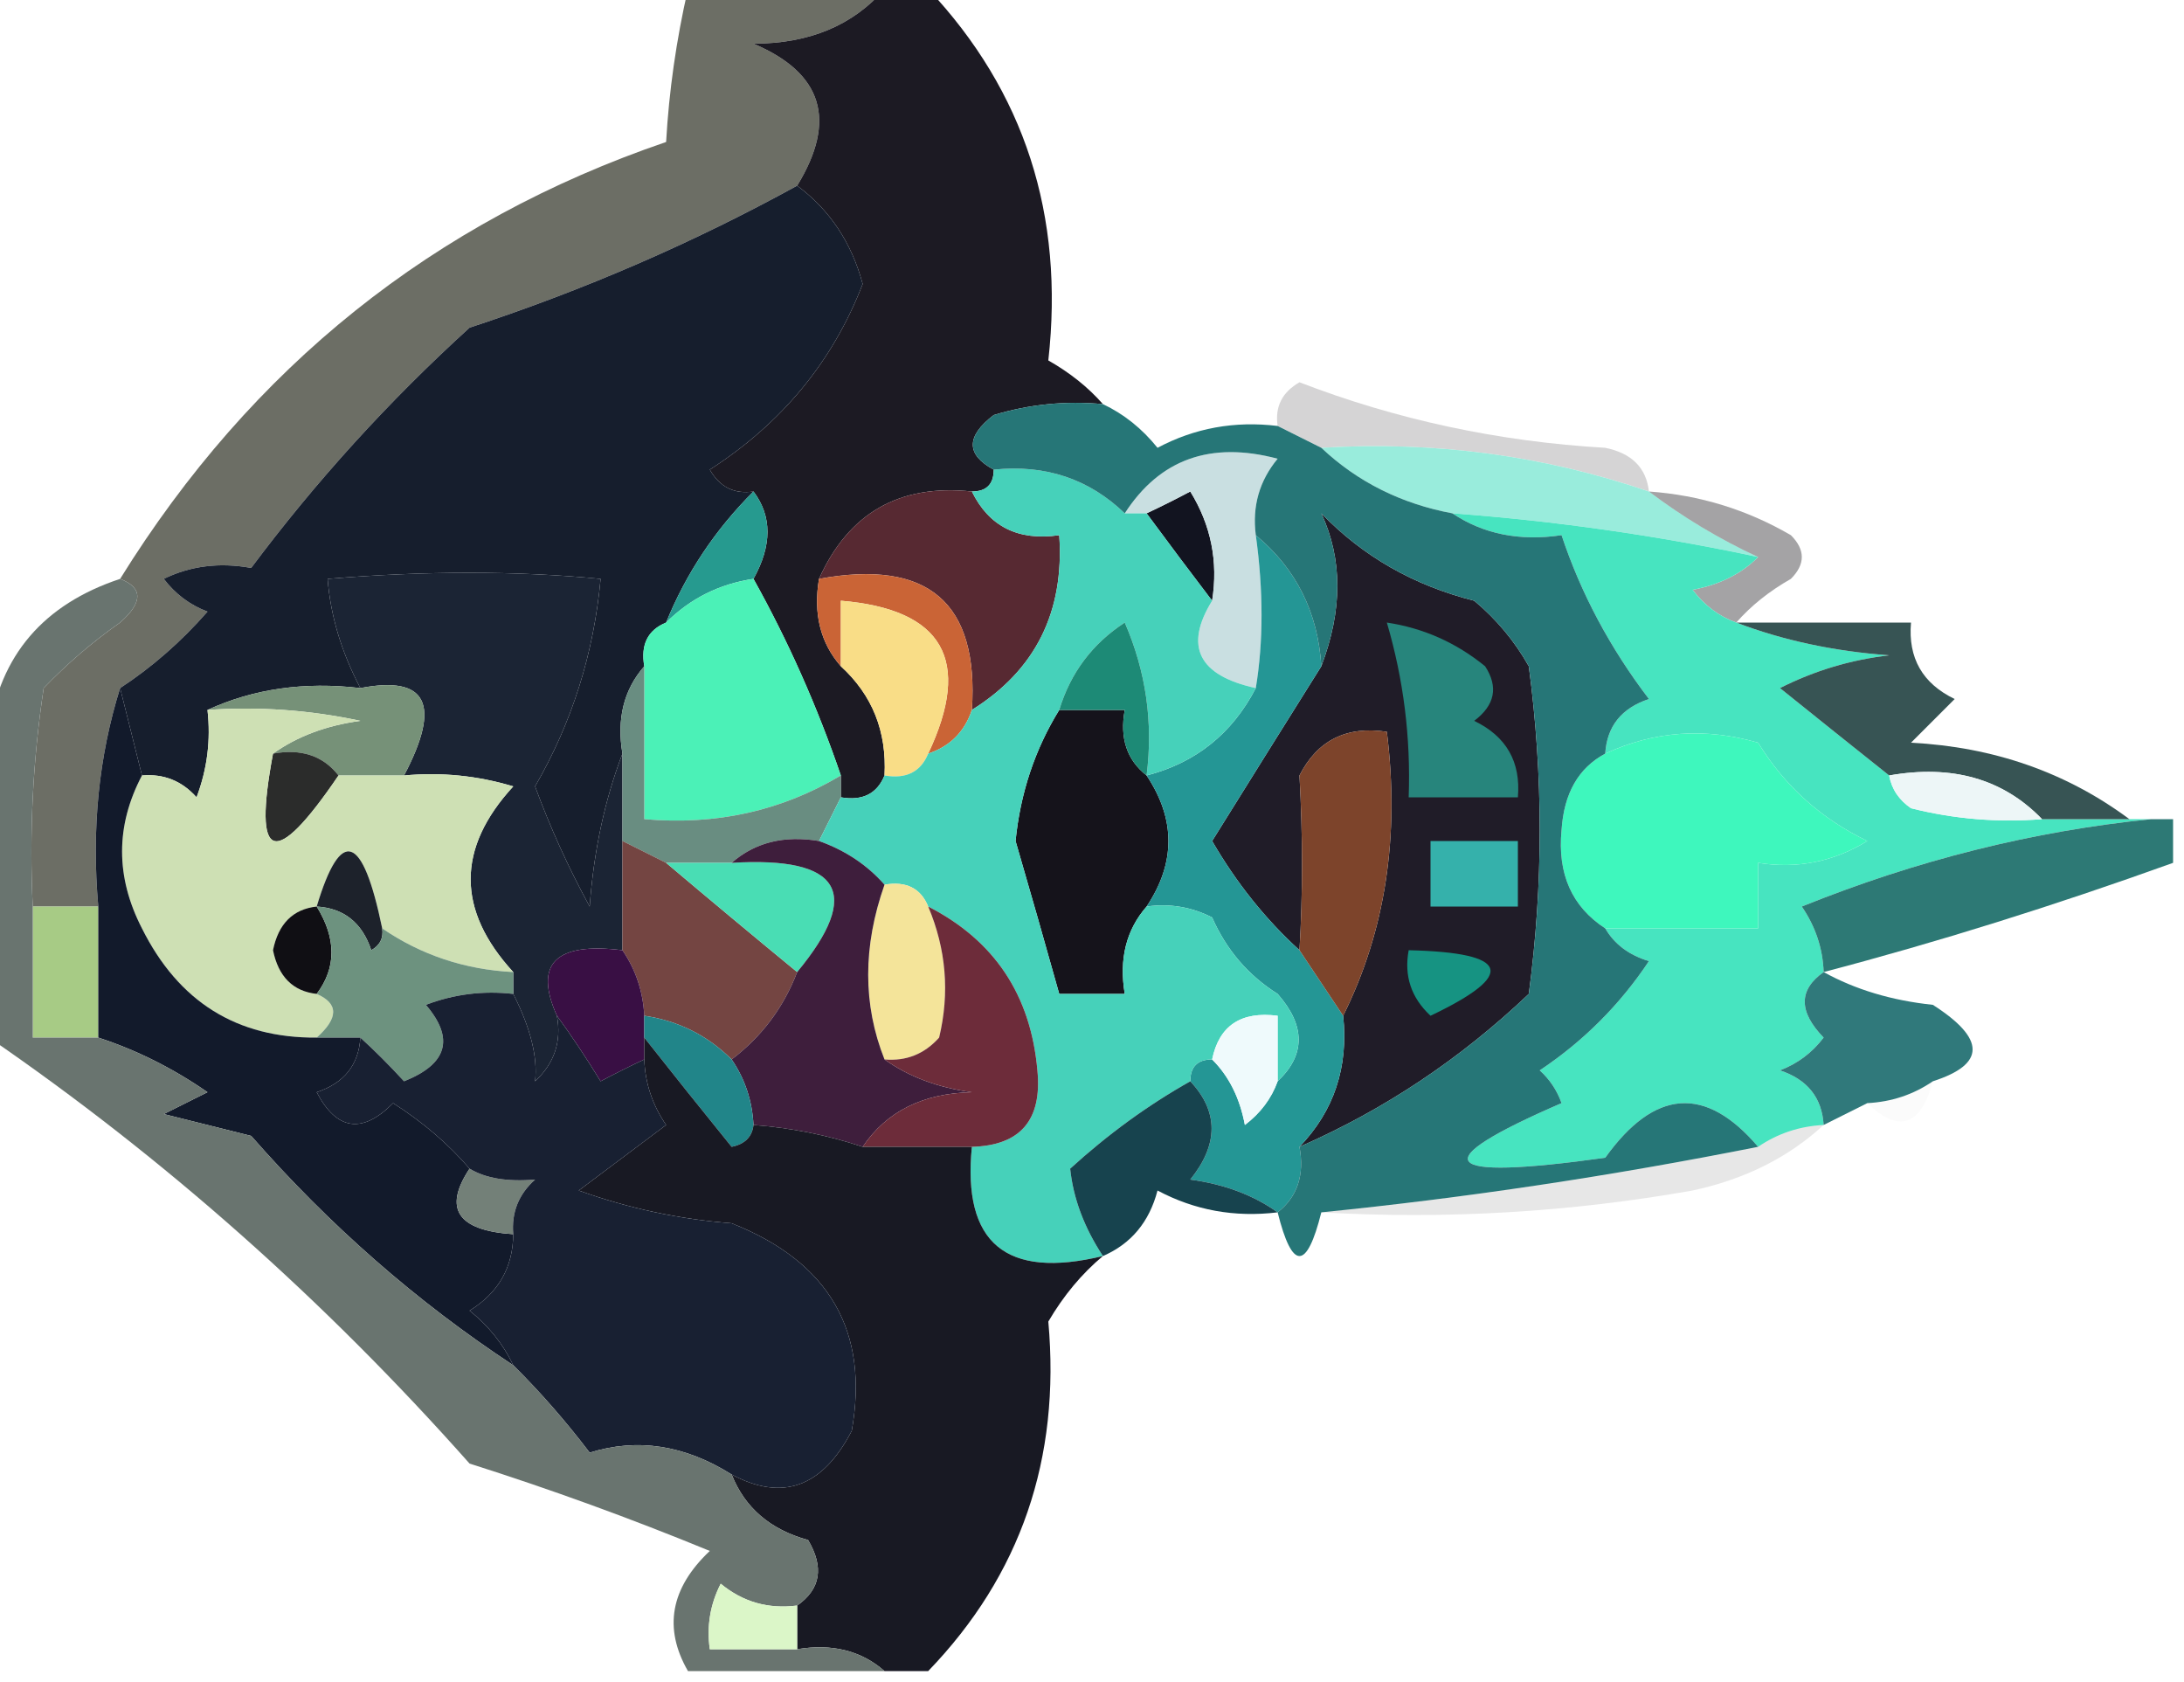 <?xml version="1.0" encoding="UTF-8"?>
<!DOCTYPE svg PUBLIC "-//W3C//DTD SVG 1.1//EN" "http://www.w3.org/Graphics/SVG/1.1/DTD/svg11.dtd">
<svg xmlns="http://www.w3.org/2000/svg" version="1.1" width="100px" height="77px" style="shape-rendering:geometricPrecision; text-rendering:geometricPrecision; image-rendering:optimizeQuality; fill-rule:evenodd; clip-rule:evenodd" xmlns:xlink="http://www.w3.org/1999/xlink">
<g><path style="opacity:1" fill="#6c6e65" d="M 31.5,-0.5 C 34.5,-0.5 37.5,-0.5 40.5,-0.5C 39.051,1.164 37.051,1.998 34.5,2C 37.669,3.342 38.335,5.508 36.5,8.5C 31.743,11.114 26.743,13.28 21.5,15C 17.797,18.367 14.464,22.034 11.5,26C 10.049,25.737 8.716,25.904 7.5,26.5C 8.025,27.192 8.692,27.692 9.5,28C 8.295,29.376 6.962,30.542 5.5,31.5C 4.521,34.625 4.187,37.958 4.5,41.5C 3.5,41.5 2.5,41.5 1.5,41.5C 1.335,38.15 1.502,34.817 2,31.5C 3.074,30.382 4.24,29.382 5.5,28.5C 6.55,27.571 6.55,26.905 5.5,26.5C 11.519,16.802 19.852,10.135 30.5,6.5C 30.631,4.174 30.964,1.841 31.5,-0.5 Z"/></g>
<g><path style="opacity:1" fill="#1c1a23" d="M 40.5,-0.5 C 41.167,-0.5 41.833,-0.5 42.5,-0.5C 46.909,4.185 48.742,9.852 48,16.5C 48.995,17.066 49.828,17.733 50.5,18.5C 48.801,18.34 47.134,18.506 45.5,19C 44.226,19.977 44.226,20.811 45.5,21.5C 45.5,22.167 45.167,22.5 44.5,22.5C 41.188,22.149 38.855,23.482 37.5,26.5C 37.232,28.099 37.566,29.432 38.5,30.5C 39.942,31.82 40.608,33.486 40.5,35.5C 40.158,36.338 39.492,36.672 38.5,36.5C 38.5,36.167 38.5,35.833 38.5,35.5C 37.424,32.352 36.091,29.352 34.5,26.5C 35.354,24.965 35.354,23.632 34.5,22.5C 33.624,22.631 32.957,22.297 32.5,21.5C 35.8,19.375 38.134,16.542 39.5,13C 38.992,11.107 37.992,9.607 36.5,8.5C 38.335,5.508 37.669,3.342 34.5,2C 37.051,1.998 39.051,1.164 40.5,-0.5 Z"/></g>
<g><path style="opacity:1" fill="#161e2d" d="M 36.5,8.5 C 37.992,9.607 38.992,11.107 39.5,13C 38.134,16.542 35.8,19.375 32.5,21.5C 32.957,22.297 33.624,22.631 34.5,22.5C 32.748,24.246 31.415,26.246 30.5,28.5C 29.662,28.842 29.328,29.508 29.5,30.5C 28.566,31.568 28.232,32.901 28.5,34.5C 27.686,36.631 27.186,38.964 27,41.5C 26.03,39.726 25.196,37.893 24.5,36C 26.189,33.083 27.189,29.916 27.5,26.5C 23.648,26.128 19.482,26.128 15,26.5C 15.134,28.189 15.634,29.856 16.5,31.5C 13.941,31.198 11.607,31.532 9.5,32.5C 9.657,33.873 9.49,35.207 9,36.5C 8.329,35.748 7.496,35.414 6.5,35.5C 6.167,34.167 5.833,32.833 5.5,31.5C 6.962,30.542 8.295,29.376 9.5,28C 8.692,27.692 8.025,27.192 7.5,26.5C 8.716,25.904 10.049,25.737 11.5,26C 14.464,22.034 17.797,18.367 21.5,15C 26.743,13.28 31.743,11.114 36.5,8.5 Z"/></g>
<g><path style="opacity:0.19" fill="#201f23" d="M 75.5,22.5 C 70.676,20.849 65.676,20.183 60.5,20.5C 59.833,20.167 59.167,19.833 58.5,19.5C 58.369,18.624 58.703,17.957 59.5,17.5C 63.947,19.215 68.614,20.215 73.5,20.5C 74.713,20.747 75.38,21.414 75.5,22.5 Z"/></g>
<g><path style="opacity:1" fill="#99ecdc" d="M 60.5,20.5 C 65.676,20.183 70.676,20.849 75.5,22.5C 77.073,23.687 78.739,24.687 80.5,25.5C 75.889,24.515 71.222,23.848 66.5,23.5C 64.156,23.06 62.156,22.06 60.5,20.5 Z"/></g>
<g><path style="opacity:0.451" fill="#373538" d="M 75.5,22.5 C 77.827,22.665 79.993,23.331 82,24.5C 82.667,25.167 82.667,25.833 82,26.5C 81.005,27.066 80.172,27.733 79.5,28.5C 78.711,28.217 78.044,27.717 77.5,27C 78.737,26.768 79.737,26.268 80.5,25.5C 78.739,24.687 77.073,23.687 75.5,22.5 Z"/></g>
<g><path style="opacity:0.996" fill="#121420" d="M 55.5,27.5 C 54.512,26.205 53.512,24.872 52.5,23.5C 53.15,23.196 53.816,22.863 54.5,22.5C 55.452,24.045 55.785,25.712 55.5,27.5 Z"/></g>
<g><path style="opacity:1" fill="#c9dfe1" d="M 57.5,24.5 C 57.85,27.041 57.85,29.374 57.5,31.5C 54.876,30.924 54.209,29.59 55.5,27.5C 55.785,25.712 55.452,24.045 54.5,22.5C 53.816,22.863 53.15,23.196 52.5,23.5C 52.167,23.5 51.833,23.5 51.5,23.5C 53.102,21.018 55.435,20.185 58.5,21C 57.663,22.011 57.33,23.178 57.5,24.5 Z"/></g>
<g><path style="opacity:1" fill="#572932" d="M 44.5,22.5 C 45.287,24.104 46.62,24.771 48.5,24.5C 48.741,28.019 47.407,30.686 44.5,32.5C 44.828,27.582 42.495,25.582 37.5,26.5C 38.855,23.482 41.188,22.149 44.5,22.5 Z"/></g>
<g><path style="opacity:1" fill="#1b2434" d="M 28.5,34.5 C 28.5,35.833 28.5,37.167 28.5,38.5C 28.5,40.167 28.5,41.833 28.5,43.5C 25.433,43.12 24.433,44.12 25.5,46.5C 25.719,47.675 25.386,48.675 24.5,49.5C 24.624,48.389 24.291,47.056 23.5,45.5C 23.5,45.167 23.5,44.833 23.5,44.5C 20.899,41.663 20.899,38.83 23.5,36C 21.866,35.507 20.199,35.34 18.5,35.5C 20.221,32.242 19.555,30.909 16.5,31.5C 15.634,29.856 15.134,28.189 15,26.5C 19.482,26.128 23.648,26.128 27.5,26.5C 27.189,29.916 26.189,33.083 24.5,36C 25.196,37.893 26.03,39.726 27,41.5C 27.186,38.964 27.686,36.631 28.5,34.5 Z"/></g>
<g><path style="opacity:1" fill="#269a8f" d="M 34.5,22.5 C 35.354,23.632 35.354,24.965 34.5,26.5C 32.938,26.733 31.605,27.399 30.5,28.5C 31.415,26.246 32.748,24.246 34.5,22.5 Z"/></g>
<g><path style="opacity:1" fill="#ca6436" d="M 37.5,26.5 C 42.495,25.582 44.828,27.582 44.5,32.5C 44.167,33.5 43.5,34.167 42.5,34.5C 44.522,30.225 43.188,27.892 38.5,27.5C 38.5,28.5 38.5,29.5 38.5,30.5C 37.566,29.432 37.232,28.099 37.5,26.5 Z"/></g>
<g><path style="opacity:1" fill="#201c28" d="M 59.5,52.5 C 61.081,50.858 61.748,48.858 61.5,46.5C 63.43,42.627 64.097,38.294 63.5,33.5C 61.654,33.222 60.32,33.889 59.5,35.5C 59.654,38.268 59.654,40.935 59.5,43.5C 57.946,42.086 56.612,40.419 55.5,38.5C 57.178,35.805 58.844,33.139 60.5,30.5C 61.477,27.928 61.477,25.595 60.5,23.5C 62.398,25.468 64.731,26.802 67.5,27.5C 68.522,28.354 69.355,29.354 70,30.5C 70.667,35.5 70.667,40.5 70,45.5C 66.873,48.474 63.373,50.808 59.5,52.5 Z"/></g>
<g><path style="opacity:1" fill="#47e4c0" d="M 66.5,23.5 C 71.222,23.848 75.889,24.515 80.5,25.5C 79.737,26.268 78.737,26.768 77.5,27C 78.044,27.717 78.711,28.217 79.5,28.5C 81.631,29.314 83.964,29.814 86.5,30C 84.744,30.202 83.078,30.702 81.5,31.5C 83.186,32.857 84.852,34.19 86.5,35.5C 86.611,36.117 86.944,36.617 87.5,37C 89.473,37.495 91.473,37.662 93.5,37.5C 94.833,37.5 96.167,37.5 97.5,37.5C 97.833,37.5 98.167,37.5 98.5,37.5C 93.1,38.043 87.766,39.376 82.5,41.5C 83.127,42.417 83.461,43.417 83.5,44.5C 82.347,45.313 82.347,46.313 83.5,47.5C 82.975,48.192 82.308,48.692 81.5,49C 82.756,49.417 83.423,50.25 83.5,51.5C 82.391,51.557 81.391,51.89 80.5,52.5C 78.095,49.677 75.761,49.844 73.5,53C 65.844,54.07 65.177,53.237 71.5,50.5C 71.291,49.914 70.957,49.414 70.5,49C 72.5,47.667 74.167,46 75.5,44C 74.584,43.722 73.918,43.222 73.5,42.5C 75.833,42.5 78.167,42.5 80.5,42.5C 80.5,41.5 80.5,40.5 80.5,39.5C 82.288,39.785 83.955,39.452 85.5,38.5C 83.381,37.479 81.714,35.979 80.5,34C 78.071,33.297 75.737,33.463 73.5,34.5C 73.577,33.25 74.244,32.417 75.5,32C 73.715,29.656 72.382,27.156 71.5,24.5C 69.585,24.785 67.919,24.451 66.5,23.5 Z"/></g>
<g><path style="opacity:1" fill="#f9dd87" d="M 42.5,34.5 C 42.158,35.338 41.492,35.672 40.5,35.5C 40.608,33.486 39.942,31.82 38.5,30.5C 38.5,29.5 38.5,28.5 38.5,27.5C 43.188,27.892 44.522,30.225 42.5,34.5 Z"/></g>
<g><path style="opacity:0.953" fill="#2d4c4c" d="M 79.5,28.5 C 82.167,28.5 84.833,28.5 87.5,28.5C 87.36,30.124 88.027,31.29 89.5,32C 88.833,32.667 88.167,33.333 87.5,34C 91.29,34.195 94.624,35.362 97.5,37.5C 96.167,37.5 94.833,37.5 93.5,37.5C 91.721,35.657 89.388,34.99 86.5,35.5C 84.852,34.19 83.186,32.857 81.5,31.5C 83.078,30.702 84.744,30.202 86.5,30C 83.964,29.814 81.631,29.314 79.5,28.5 Z"/></g>
<g><path style="opacity:1" fill="#769178" d="M 18.5,35.5 C 17.5,35.5 16.5,35.5 15.5,35.5C 14.791,34.596 13.791,34.263 12.5,34.5C 13.608,33.71 14.942,33.21 16.5,33C 14.19,32.503 11.857,32.337 9.5,32.5C 11.607,31.532 13.941,31.198 16.5,31.5C 19.555,30.909 20.221,32.242 18.5,35.5 Z"/></g>
<g><path style="opacity:1" fill="#27857c" d="M 63.5,28.5 C 65.17,28.751 66.67,29.418 68,30.5C 68.617,31.449 68.451,32.282 67.5,33C 68.973,33.71 69.64,34.876 69.5,36.5C 67.833,36.5 66.167,36.5 64.5,36.5C 64.599,33.763 64.265,31.096 63.5,28.5 Z"/></g>
<g><path style="opacity:0.961" fill="#242524" d="M 12.5,34.5 C 13.791,34.263 14.791,34.596 15.5,35.5C 12.563,39.826 11.563,39.492 12.5,34.5 Z"/></g>
<g><path style="opacity:1" fill="#15131b" d="M 48.5,32.5 C 49.5,32.5 50.5,32.5 51.5,32.5C 51.263,33.791 51.596,34.791 52.5,35.5C 53.833,37.5 53.833,39.5 52.5,41.5C 51.566,42.568 51.232,43.901 51.5,45.5C 50.5,45.5 49.5,45.5 48.5,45.5C 47.849,43.174 47.182,40.841 46.5,38.5C 46.719,36.307 47.385,34.307 48.5,32.5 Z"/></g>
<g><path style="opacity:1" fill="#3ef7bd" d="M 73.5,42.5 C 71.974,41.508 71.307,40.008 71.5,38C 71.608,36.319 72.275,35.152 73.5,34.5C 75.737,33.463 78.071,33.297 80.5,34C 81.714,35.979 83.381,37.479 85.5,38.5C 83.955,39.452 82.288,39.785 80.5,39.5C 80.5,40.5 80.5,41.5 80.5,42.5C 78.167,42.5 75.833,42.5 73.5,42.5 Z"/></g>
<g><path style="opacity:1" fill="#4bf1b7" d="M 34.5,26.5 C 36.091,29.352 37.424,32.352 38.5,35.5C 35.785,37.123 32.785,37.79 29.5,37.5C 29.5,35.167 29.5,32.833 29.5,30.5C 29.328,29.508 29.662,28.842 30.5,28.5C 31.605,27.399 32.938,26.733 34.5,26.5 Z"/></g>
<g><path style="opacity:1" fill="#edf6f7" d="M 86.5,35.5 C 89.388,34.99 91.721,35.657 93.5,37.5C 91.473,37.662 89.473,37.495 87.5,37C 86.944,36.617 86.611,36.117 86.5,35.5 Z"/></g>
<g><path style="opacity:1" fill="#698d81" d="M 29.5,30.5 C 29.5,32.833 29.5,35.167 29.5,37.5C 32.785,37.79 35.785,37.123 38.5,35.5C 38.5,35.833 38.5,36.167 38.5,36.5C 38.167,37.167 37.833,37.833 37.5,38.5C 35.901,38.232 34.568,38.566 33.5,39.5C 32.5,39.5 31.5,39.5 30.5,39.5C 29.833,39.167 29.167,38.833 28.5,38.5C 28.5,37.167 28.5,35.833 28.5,34.5C 28.232,32.901 28.566,31.568 29.5,30.5 Z"/></g>
<g><path style="opacity:1" fill="#249695" d="M 57.5,24.5 C 59.346,26.03 60.346,28.03 60.5,30.5C 58.844,33.139 57.178,35.805 55.5,38.5C 56.612,40.419 57.946,42.086 59.5,43.5C 60.167,44.5 60.833,45.5 61.5,46.5C 61.748,48.858 61.081,50.858 59.5,52.5C 59.737,53.791 59.404,54.791 58.5,55.5C 57.392,54.71 56.058,54.21 54.5,54C 55.801,52.385 55.801,50.885 54.5,49.5C 54.5,48.833 54.833,48.5 55.5,48.5C 56.268,49.263 56.768,50.263 57,51.5C 57.717,50.956 58.217,50.289 58.5,49.5C 59.782,48.292 59.782,46.958 58.5,45.5C 57.155,44.653 56.155,43.487 55.5,42C 54.552,41.517 53.552,41.35 52.5,41.5C 53.833,39.5 53.833,37.5 52.5,35.5C 54.749,34.92 56.415,33.587 57.5,31.5C 57.85,29.374 57.85,27.041 57.5,24.5 Z"/></g>
<g><path style="opacity:1" fill="#35b1ab" d="M 65.5,38.5 C 66.833,38.5 68.167,38.5 69.5,38.5C 69.5,39.5 69.5,40.5 69.5,41.5C 68.167,41.5 66.833,41.5 65.5,41.5C 65.5,40.5 65.5,39.5 65.5,38.5 Z"/></g>
<g><path style="opacity:1" fill="#2d7975" d="M 98.5,37.5 C 98.833,37.5 99.167,37.5 99.5,37.5C 99.5,38.167 99.5,38.833 99.5,39.5C 94.014,41.474 88.681,43.141 83.5,44.5C 83.461,43.417 83.127,42.417 82.5,41.5C 87.766,39.376 93.1,38.043 98.5,37.5 Z"/></g>
<g><path style="opacity:1" fill="#cee0b4" d="M 9.5,32.5 C 11.857,32.337 14.19,32.503 16.5,33C 14.942,33.21 13.608,33.71 12.5,34.5C 11.563,39.492 12.563,39.826 15.5,35.5C 16.5,35.5 17.5,35.5 18.5,35.5C 20.199,35.34 21.866,35.507 23.5,36C 20.899,38.83 20.899,41.663 23.5,44.5C 21.282,44.386 19.282,43.72 17.5,42.5C 16.605,38.162 15.605,37.829 14.5,41.5C 13.414,41.62 12.747,42.287 12.5,43.5C 12.747,44.713 13.414,45.38 14.5,45.5C 15.506,45.938 15.506,46.604 14.5,47.5C 10.845,47.528 8.178,45.861 6.5,42.5C 5.286,40.141 5.286,37.808 6.5,35.5C 7.496,35.414 8.329,35.748 9,36.5C 9.49,35.207 9.657,33.873 9.5,32.5 Z"/></g>
<g><path style="opacity:1" fill="#1d222b" d="M 17.5,42.5 C 17.565,42.938 17.399,43.272 17,43.5C 16.583,42.244 15.75,41.577 14.5,41.5C 15.605,37.829 16.605,38.162 17.5,42.5 Z"/></g>
<g><path style="opacity:1" fill="#744542" d="M 28.5,38.5 C 29.167,38.833 29.833,39.167 30.5,39.5C 32.46,41.156 34.46,42.823 36.5,44.5C 35.878,46.122 34.878,47.455 33.5,48.5C 32.395,47.4 31.062,46.733 29.5,46.5C 29.443,45.391 29.11,44.391 28.5,43.5C 28.5,41.833 28.5,40.167 28.5,38.5 Z"/></g>
<g><path style="opacity:0.973" fill="#0b0a0f" d="M 14.5,41.5 C 15.405,42.964 15.405,44.298 14.5,45.5C 13.414,45.38 12.747,44.713 12.5,43.5C 12.747,42.287 13.414,41.62 14.5,41.5 Z"/></g>
<g><path style="opacity:1" fill="#49ddb4" d="M 30.5,39.5 C 31.5,39.5 32.5,39.5 33.5,39.5C 38.51,39.198 39.51,40.865 36.5,44.5C 34.46,42.823 32.46,41.156 30.5,39.5 Z"/></g>
<g><path style="opacity:1" fill="#46d1ba" d="M 45.5,21.5 C 47.858,21.253 49.858,21.919 51.5,23.5C 51.833,23.5 52.167,23.5 52.5,23.5C 53.512,24.872 54.512,26.205 55.5,27.5C 54.209,29.59 54.876,30.924 57.5,31.5C 56.415,33.587 54.749,34.92 52.5,35.5C 52.808,33.076 52.474,30.743 51.5,28.5C 50.016,29.467 49.016,30.8 48.5,32.5C 47.385,34.307 46.719,36.307 46.5,38.5C 47.182,40.841 47.849,43.174 48.5,45.5C 49.5,45.5 50.5,45.5 51.5,45.5C 51.232,43.901 51.566,42.568 52.5,41.5C 53.552,41.35 54.552,41.517 55.5,42C 56.155,43.487 57.155,44.653 58.5,45.5C 59.782,46.958 59.782,48.292 58.5,49.5C 58.5,48.5 58.5,47.5 58.5,46.5C 56.821,46.285 55.821,46.952 55.5,48.5C 54.833,48.5 54.5,48.833 54.5,49.5C 52.563,50.59 50.73,51.924 49,53.5C 49.143,54.865 49.643,56.198 50.5,57.5C 46.062,58.575 44.062,56.908 44.5,52.5C 46.722,52.441 47.722,51.275 47.5,49C 47.196,45.55 45.529,43.05 42.5,41.5C 42.158,40.662 41.492,40.328 40.5,40.5C 39.709,39.599 38.709,38.932 37.5,38.5C 37.833,37.833 38.167,37.167 38.5,36.5C 39.492,36.672 40.158,36.338 40.5,35.5C 41.492,35.672 42.158,35.338 42.5,34.5C 43.5,34.167 44.167,33.5 44.5,32.5C 47.407,30.686 48.741,28.019 48.5,24.5C 46.62,24.771 45.287,24.104 44.5,22.5C 45.167,22.5 45.5,22.167 45.5,21.5 Z"/></g>
<g><path style="opacity:1" fill="#1d8a76" d="M 52.5,35.5 C 51.596,34.791 51.263,33.791 51.5,32.5C 50.5,32.5 49.5,32.5 48.5,32.5C 49.016,30.8 50.016,29.467 51.5,28.5C 52.474,30.743 52.808,33.076 52.5,35.5 Z"/></g>
<g><path style="opacity:1" fill="#a7cb85" d="M 1.5,41.5 C 2.5,41.5 3.5,41.5 4.5,41.5C 4.5,43.5 4.5,45.5 4.5,47.5C 3.5,47.5 2.5,47.5 1.5,47.5C 1.5,45.5 1.5,43.5 1.5,41.5 Z"/></g>
<g><path style="opacity:1" fill="#f4e49a" d="M 40.5,40.5 C 41.492,40.328 42.158,40.662 42.5,41.5C 43.324,43.455 43.49,45.455 43,47.5C 42.329,48.252 41.496,48.586 40.5,48.5C 39.503,45.995 39.503,43.328 40.5,40.5 Z"/></g>
<g><path style="opacity:1" fill="#7d442b" d="M 61.5,46.5 C 60.833,45.5 60.167,44.5 59.5,43.5C 59.654,40.935 59.654,38.268 59.5,35.5C 60.32,33.889 61.654,33.222 63.5,33.5C 64.097,38.294 63.43,42.627 61.5,46.5 Z"/></g>
<g><path style="opacity:1" fill="#6d927f" d="M 14.5,41.5 C 15.75,41.577 16.583,42.244 17,43.5C 17.399,43.272 17.565,42.938 17.5,42.5C 19.282,43.72 21.282,44.386 23.5,44.5C 23.5,44.833 23.5,45.167 23.5,45.5C 22.127,45.343 20.793,45.51 19.5,46C 20.821,47.544 20.488,48.711 18.5,49.5C 17.818,48.757 17.151,48.091 16.5,47.5C 15.833,47.5 15.167,47.5 14.5,47.5C 15.506,46.604 15.506,45.938 14.5,45.5C 15.405,44.298 15.405,42.964 14.5,41.5 Z"/></g>
<g><path style="opacity:1" fill="#390f44" d="M 28.5,43.5 C 29.11,44.391 29.443,45.391 29.5,46.5C 29.5,46.833 29.5,47.167 29.5,47.5C 29.5,47.833 29.5,48.167 29.5,48.5C 28.85,48.804 28.183,49.137 27.5,49.5C 26.824,48.398 26.158,47.398 25.5,46.5C 24.433,44.12 25.433,43.12 28.5,43.5 Z"/></g>
<g><path style="opacity:1" fill="#169382" d="M 64.5,43.5 C 69.137,43.608 69.47,44.608 65.5,46.5C 64.614,45.675 64.281,44.675 64.5,43.5 Z"/></g>
<g><path style="opacity:1" fill="#30797b" d="M 83.5,44.5 C 84.952,45.302 86.618,45.802 88.5,46C 90.927,47.554 90.927,48.721 88.5,49.5C 87.609,50.11 86.609,50.443 85.5,50.5C 84.833,50.833 84.167,51.167 83.5,51.5C 83.423,50.25 82.756,49.417 81.5,49C 82.308,48.692 82.975,48.192 83.5,47.5C 82.347,46.313 82.347,45.313 83.5,44.5 Z"/></g>
<g><path style="opacity:1" fill="#effafc" d="M 58.5,49.5 C 58.217,50.289 57.717,50.956 57,51.5C 56.768,50.263 56.268,49.263 55.5,48.5C 55.821,46.952 56.821,46.285 58.5,46.5C 58.5,47.5 58.5,48.5 58.5,49.5 Z"/></g>
<g><path style="opacity:1" fill="#3e1e3c" d="M 33.5,39.5 C 34.568,38.566 35.901,38.232 37.5,38.5C 38.709,38.932 39.709,39.599 40.5,40.5C 39.503,43.328 39.503,45.995 40.5,48.5C 41.608,49.29 42.942,49.79 44.5,50C 42.256,50.05 40.589,50.883 39.5,52.5C 37.883,51.962 36.216,51.629 34.5,51.5C 34.443,50.391 34.11,49.391 33.5,48.5C 34.878,47.455 35.878,46.122 36.5,44.5C 39.51,40.865 38.51,39.198 33.5,39.5 Z"/></g>
<g><path style="opacity:1" fill="#267677" d="M 50.5,18.5 C 51.458,18.953 52.292,19.619 53,20.5C 54.7,19.594 56.533,19.261 58.5,19.5C 59.167,19.833 59.833,20.167 60.5,20.5C 62.156,22.06 64.156,23.06 66.5,23.5C 67.919,24.451 69.585,24.785 71.5,24.5C 72.382,27.156 73.715,29.656 75.5,32C 74.244,32.417 73.577,33.25 73.5,34.5C 72.275,35.152 71.608,36.319 71.5,38C 71.307,40.008 71.974,41.508 73.5,42.5C 73.918,43.222 74.584,43.722 75.5,44C 74.167,46 72.5,47.667 70.5,49C 70.957,49.414 71.291,49.914 71.5,50.5C 65.177,53.237 65.844,54.07 73.5,53C 75.761,49.844 78.095,49.677 80.5,52.5C 73.775,53.838 67.109,54.838 60.5,55.5C 59.833,58.167 59.167,58.167 58.5,55.5C 59.404,54.791 59.737,53.791 59.5,52.5C 63.373,50.808 66.873,48.474 70,45.5C 70.667,40.5 70.667,35.5 70,30.5C 69.355,29.354 68.522,28.354 67.5,27.5C 64.731,26.802 62.398,25.468 60.5,23.5C 61.477,25.595 61.477,27.928 60.5,30.5C 60.346,28.03 59.346,26.03 57.5,24.5C 57.33,23.178 57.663,22.011 58.5,21C 55.435,20.185 53.102,21.018 51.5,23.5C 49.858,21.919 47.858,21.253 45.5,21.5C 44.226,20.811 44.226,19.977 45.5,19C 47.134,18.506 48.801,18.34 50.5,18.5 Z"/></g>
<g><path style="opacity:1" fill="#121a2b" d="M 5.5,31.5 C 5.833,32.833 6.167,34.167 6.5,35.5C 5.286,37.808 5.286,40.141 6.5,42.5C 8.178,45.861 10.845,47.528 14.5,47.5C 15.167,47.5 15.833,47.5 16.5,47.5C 16.423,48.75 15.756,49.583 14.5,50C 15.421,51.756 16.588,51.923 18,50.5C 19.364,51.371 20.53,52.371 21.5,53.5C 20.282,55.332 20.949,56.332 23.5,56.5C 23.489,58.017 22.823,59.184 21.5,60C 22.381,60.708 23.047,61.542 23.5,62.5C 19.095,59.604 15.095,56.104 11.5,52C 10.167,51.667 8.833,51.333 7.5,51C 8.167,50.667 8.833,50.333 9.5,50C 7.922,48.906 6.255,48.072 4.5,47.5C 4.5,45.5 4.5,43.5 4.5,41.5C 4.187,37.958 4.521,34.625 5.5,31.5 Z"/></g>
<g><path style="opacity:1" fill="#218589" d="M 29.5,47.5 C 29.5,47.167 29.5,46.833 29.5,46.5C 31.062,46.733 32.395,47.4 33.5,48.5C 34.11,49.391 34.443,50.391 34.5,51.5C 34.44,52.043 34.107,52.376 33.5,52.5C 32.113,50.79 30.779,49.123 29.5,47.5 Z"/></g>
<g><path style="opacity:1" fill="#6d2c3a" d="M 42.5,41.5 C 45.529,43.05 47.196,45.55 47.5,49C 47.722,51.275 46.722,52.441 44.5,52.5C 42.833,52.5 41.167,52.5 39.5,52.5C 40.589,50.883 42.256,50.05 44.5,50C 42.942,49.79 41.608,49.29 40.5,48.5C 41.496,48.586 42.329,48.252 43,47.5C 43.49,45.455 43.324,43.455 42.5,41.5 Z"/></g>
<g><path style="opacity:0.016" fill="#101115" d="M 88.5,49.5 C 87.947,51.552 86.947,51.885 85.5,50.5C 86.609,50.443 87.609,50.11 88.5,49.5 Z"/></g>
<g><path style="opacity:1" fill="#181923" d="M 29.5,47.5 C 30.779,49.123 32.113,50.79 33.5,52.5C 34.107,52.376 34.44,52.043 34.5,51.5C 36.216,51.629 37.883,51.962 39.5,52.5C 41.167,52.5 42.833,52.5 44.5,52.5C 44.062,56.908 46.062,58.575 50.5,57.5C 49.531,58.309 48.698,59.309 48,60.5C 48.566,66.777 46.733,72.11 42.5,76.5C 41.833,76.5 41.167,76.5 40.5,76.5C 39.432,75.566 38.099,75.232 36.5,75.5C 36.5,74.833 36.5,74.167 36.5,73.5C 37.574,72.749 37.74,71.749 37,70.5C 35.271,70.026 34.105,69.026 33.5,67.5C 35.828,68.749 37.662,68.082 39,65.5C 39.806,60.94 37.973,57.773 33.5,56C 31.099,55.814 28.766,55.314 26.5,54.5C 27.833,53.5 29.167,52.5 30.5,51.5C 29.873,50.583 29.539,49.583 29.5,48.5C 29.5,48.167 29.5,47.833 29.5,47.5 Z"/></g>
<g><path style="opacity:1" fill="#17434e" d="M 54.5,49.5 C 55.801,50.885 55.801,52.385 54.5,54C 56.058,54.21 57.392,54.71 58.5,55.5C 56.533,55.739 54.7,55.406 53,54.5C 52.623,55.942 51.79,56.942 50.5,57.5C 49.643,56.198 49.143,54.865 49,53.5C 50.73,51.924 52.563,50.59 54.5,49.5 Z"/></g>
<g><path style="opacity:0.096" fill="#040406" d="M 83.5,51.5 C 81.884,52.989 79.884,53.989 77.5,54.5C 71.872,55.495 66.206,55.829 60.5,55.5C 67.109,54.838 73.775,53.838 80.5,52.5C 81.391,51.89 82.391,51.557 83.5,51.5 Z"/></g>
<g><path style="opacity:0.984" fill="#717e76" d="M 21.5,53.5 C 22.231,53.942 23.231,54.108 24.5,54C 23.748,54.671 23.414,55.504 23.5,56.5C 20.949,56.332 20.282,55.332 21.5,53.5 Z"/></g>
<g><path style="opacity:1" fill="#182032" d="M 23.5,45.5 C 24.291,47.056 24.624,48.389 24.5,49.5C 25.386,48.675 25.719,47.675 25.5,46.5C 26.158,47.398 26.824,48.398 27.5,49.5C 28.183,49.137 28.85,48.804 29.5,48.5C 29.539,49.583 29.873,50.583 30.5,51.5C 29.167,52.5 27.833,53.5 26.5,54.5C 28.766,55.314 31.099,55.814 33.5,56C 37.973,57.773 39.806,60.94 39,65.5C 37.662,68.082 35.828,68.749 33.5,67.5C 31.355,66.152 29.188,65.818 27,66.5C 25.898,65.051 24.731,63.718 23.5,62.5C 23.047,61.542 22.381,60.708 21.5,60C 22.823,59.184 23.489,58.017 23.5,56.5C 23.414,55.504 23.748,54.671 24.5,54C 23.231,54.108 22.231,53.942 21.5,53.5C 20.53,52.371 19.364,51.371 18,50.5C 16.588,51.923 15.421,51.756 14.5,50C 15.756,49.583 16.423,48.75 16.5,47.5C 17.151,48.091 17.818,48.757 18.5,49.5C 20.488,48.711 20.821,47.544 19.5,46C 20.793,45.51 22.127,45.343 23.5,45.5 Z"/></g>
<g><path style="opacity:1" fill="#69746f" d="M 5.5,26.5 C 6.55,26.905 6.55,27.571 5.5,28.5C 4.24,29.382 3.074,30.382 2,31.5C 1.502,34.817 1.335,38.15 1.5,41.5C 1.5,43.5 1.5,45.5 1.5,47.5C 2.5,47.5 3.5,47.5 4.5,47.5C 6.255,48.072 7.922,48.906 9.5,50C 8.833,50.333 8.167,50.667 7.5,51C 8.833,51.333 10.167,51.667 11.5,52C 15.095,56.104 19.095,59.604 23.5,62.5C 24.731,63.718 25.898,65.051 27,66.5C 29.188,65.818 31.355,66.152 33.5,67.5C 34.105,69.026 35.271,70.026 37,70.5C 37.74,71.749 37.574,72.749 36.5,73.5C 35.178,73.67 34.011,73.337 33,72.5C 32.517,73.448 32.35,74.448 32.5,75.5C 33.833,75.5 35.167,75.5 36.5,75.5C 38.099,75.232 39.432,75.566 40.5,76.5C 37.5,76.5 34.5,76.5 31.5,76.5C 30.368,74.533 30.701,72.7 32.5,71C 28.884,69.513 25.217,68.18 21.5,67C 14.864,59.52 7.531,53.02 -0.5,47.5C -0.5,42.833 -0.5,38.167 -0.5,33.5C -0.006,29.997 1.994,27.664 5.5,26.5 Z"/></g>
<g><path style="opacity:1" fill="#dbf6c8" d="M 36.5,73.5 C 36.5,74.167 36.5,74.833 36.5,75.5C 35.167,75.5 33.833,75.5 32.5,75.5C 32.35,74.448 32.517,73.448 33,72.5C 34.011,73.337 35.178,73.67 36.5,73.5 Z"/></g>
</svg>
